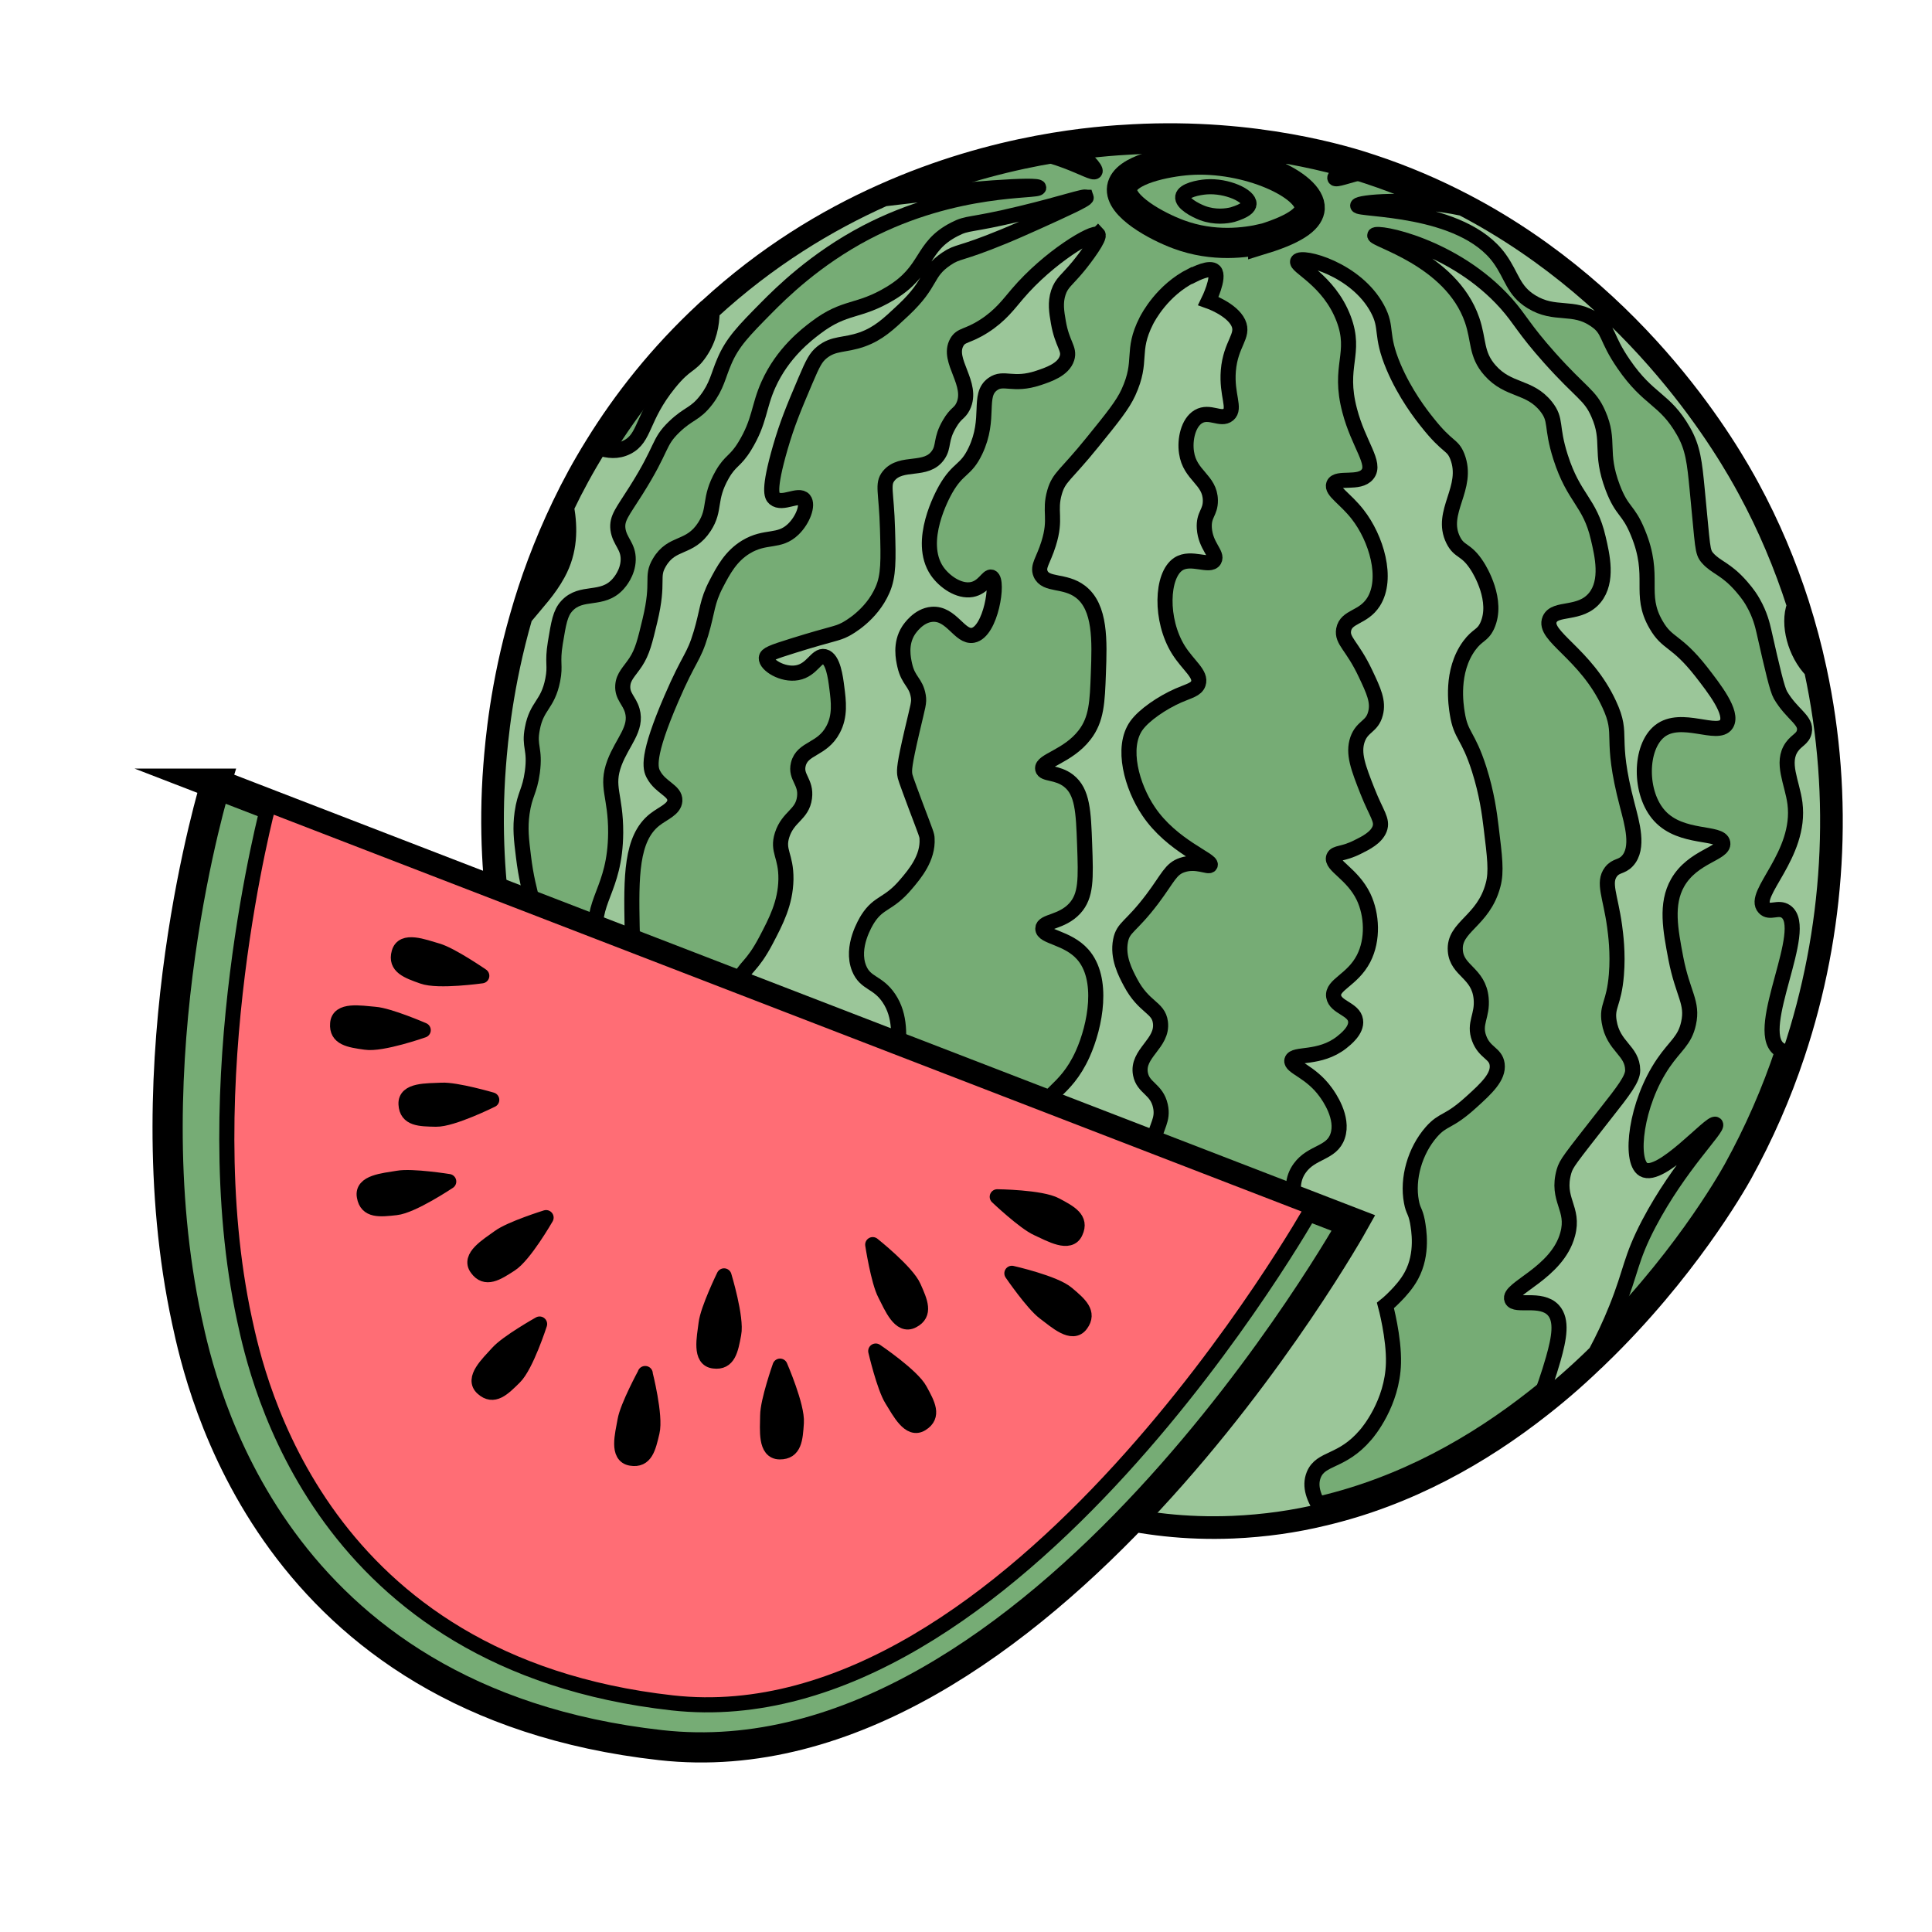<?xml version="1.0" encoding="UTF-8"?><svg id="Calque_1" xmlns="http://www.w3.org/2000/svg" viewBox="0 0 128 128"><defs><style>.cls-1{fill:#76ac75;}.cls-1,.cls-2,.cls-3,.cls-4,.cls-5{stroke-miterlimit:10;}.cls-1,.cls-2,.cls-3,.cls-4,.cls-5,.cls-6{stroke:#000;}.cls-1,.cls-4{stroke-width:2px;}.cls-2{fill:#ff6d75;}.cls-3{fill:#9bc699;}.cls-4,.cls-5{fill:none;}.cls-6{stroke-linecap:round;stroke-linejoin:round;}</style></defs><path class="cls-1" d="M118.6,69.72c-.91,2.74-2.07,5.38-3.46,7.9-.45,.81-3.7,6.47-9.43,12.01h-.01c-1.16,1.14-2.42,2.26-3.79,3.33-3.95,3.11-8.74,5.83-14.3,7.14-1.89,.46-3.87,.74-5.93,.83-3.15,.13-5.88-.23-8.37-.83-2.45-.59-4.67-1.41-6.84-2.21-2.82-1.04-26.74-10.28-32.44-33.45-.12-.47-.39-1.64-.65-3.32-.37-2.49-.69-6.12-.36-10.37,.13-1.67,.45-5.32,1.75-9.84h0c.64-2.26,1.54-4.73,2.77-7.29,.62-1.3,1.34-2.62,2.16-3.94,1.85-3,4.22-6.01,7.26-8.83,.07-.07,.15-.14,.22-.19,3.74-3.44,7.69-5.83,11.41-7.49,7.53-3.38,14.17-3.82,16.51-3.94,8.08-.43,14.13,1.46,15.7,1.99,2.18,.72,4.21,1.6,6.08,2.58,11.72,6.13,17.53,16.42,18.76,18.7,1.33,2.45,2.4,5,3.24,7.61,.45,1.42,.84,2.86,1.15,4.32,1.82,8.42,1.26,17.24-1.43,25.29Z"/><path class="cls-4" d="M83.69,15.83c2.4-.74,3.04-1.45,3.08-2.02,.09-1.53-4.14-3.49-8.02-3.21-1.48,.11-4.22,.64-4.41,1.84-.19,1.21,2.31,2.56,3.75,3.09,2.32,.86,4.46,.55,5.6,.29Z"/><path class="cls-5" d="M81.66,14.22c.85-.26,1.08-.51,1.09-.71,.03-.54-1.46-1.23-2.83-1.13-.52,.04-1.49,.23-1.56,.65-.07,.43,.82,.9,1.32,1.09,.82,.3,1.58,.2,1.98,.1Z"/><path class="cls-3" d="M99.19,70.51c.11,.83-.7,1.59-1.72,2.51-1.55,1.41-1.83,1.06-2.64,1.98-1.09,1.25-1.61,3.08-1.32,4.62,.12,.65,.25,.56,.4,1.32,.08,.48,.39,2.11-.4,3.57-.29,.54-.72,1.03-1.08,1.39-.35,.36-.64,.59-.64,.59,0,0,.58,2.14,.53,3.83-.07,2.64-1.68,4.56-1.85,4.75-1.58,1.85-2.95,1.47-3.43,2.64-.31,.77,.01,1.58,.57,2.39-1.89,.46-3.87,.74-5.93,.83-3.15,.13-5.88-.23-8.37-.83,.87-1.43,2.35-3.24,4.35-5.69,5.34-6.51,8.97-8.27,8.72-11.88-.13-1.92-1.32-3.71-.26-5.15,.79-1.09,2.11-.95,2.5-2.11,.42-1.22-.59-2.64-.79-2.91-1-1.39-2.35-1.67-2.24-2.11,.12-.5,1.84-.04,3.3-1.19,.25-.2,1.02-.8,.92-1.45-.11-.77-1.33-.86-1.45-1.59-.13-.78,1.24-1.08,1.98-2.51,.65-1.26,.56-2.91,0-4.09-.74-1.54-2.2-2.09-1.98-2.64,.13-.31,.61-.17,1.58-.66,.57-.28,1.23-.62,1.46-1.19,.23-.6-.2-.99-.8-2.51-.61-1.55-.98-2.5-.66-3.43,.32-.9,.96-.82,1.19-1.72,.21-.79-.12-1.5-.66-2.64-.88-1.87-1.58-2.16-1.45-2.91,.17-.91,1.29-.76,1.98-1.84,.98-1.55,.19-4.22-1.06-5.81-.81-1.04-1.75-1.55-1.58-1.98,.21-.53,1.7,.02,2.24-.67,.59-.72-.59-1.96-1.18-4.22-.79-2.98,.48-3.75-.4-6.08-.98-2.59-3.26-3.49-3.04-3.82,.27-.41,3.87,.52,5.28,3.16,.7,1.3,.15,1.67,1.06,3.83,.77,1.82,1.84,3.19,2.25,3.7,1.36,1.72,1.65,1.42,1.98,2.25,.82,2.1-1.2,3.67-.27,5.54,.42,.84,.84,.55,1.59,1.72,.17,.26,1.42,2.3,.66,3.96-.32,.68-.63,.56-1.19,1.32-1.24,1.7-.88,3.94-.79,4.49,.24,1.52,.71,1.38,1.45,3.7,.51,1.61,.68,2.92,.79,3.83,.24,1.97,.37,2.95,.13,3.83-.64,2.43-2.63,2.75-2.5,4.36,.1,1.35,1.55,1.45,1.71,3.16,.11,1.17-.51,1.64-.13,2.65,.36,.97,1.09,.97,1.19,1.71Z"/><path class="cls-3" d="M78.95,18.25c-1.95,.98-2.88,2.77-3,3-1.05,2.07-.21,2.61-1.19,4.75-.38,.83-1.05,1.66-2.38,3.3-1.81,2.24-2.21,2.28-2.51,3.3-.38,1.31,.14,1.72-.4,3.43-.35,1.12-.74,1.48-.53,1.98,.34,.81,1.59,.39,2.64,1.19,1.35,1.03,1.27,3.26,1.19,5.41-.07,1.9-.11,3.05-.92,4.09-1.1,1.42-2.88,1.7-2.77,2.24,.07,.38,.95,.19,1.72,.79,.93,.73,.98,2.04,1.06,4.23,.08,2.26,.12,3.38-.66,4.23-.86,.93-2.09,.83-2.11,1.32-.03,.57,1.63,.58,2.64,1.72,1.43,1.61,.85,4.71,0,6.6-1.18,2.62-2.7,2.58-2.91,4.36-.28,2.4,2.25,4.67,4.09,5.68,2.58,1.41,5.84,1.42,6.21,.53,.41-.98-2.91-2.46-2.64-4.89,.1-.88,.61-1.3,.4-2.24-.25-1.13-1.14-1.17-1.32-2.11-.27-1.38,1.51-2.02,1.32-3.43-.13-1.01-1.09-.96-1.98-2.64-.34-.64-.88-1.66-.66-2.77,.18-.92,.67-.86,2.11-2.77,1.05-1.4,1.2-1.98,1.98-2.24,.94-.32,1.76,.19,1.85,0,.16-.33-2.54-1.25-4.09-3.57-1.09-1.61-1.84-4.23-.79-5.68,.5-.69,1.68-1.5,2.77-1.98,.71-.31,1.18-.39,1.32-.79,.22-.63-.67-1.2-1.32-2.24-1.23-1.98-1.13-4.94,0-5.68,.84-.55,2.09,.24,2.38-.26,.24-.41-.58-.93-.66-2.11-.06-.93,.41-1.02,.4-1.85-.02-1.39-1.36-1.63-1.58-3.17-.13-.85,.11-1.98,.79-2.38,.74-.43,1.49,.28,1.98-.13,.5-.42-.13-1.29,0-2.91,.15-1.81,1.07-2.3,.66-3.17-.43-.91-1.98-1.45-1.98-1.45h0s.78-1.59,.4-1.98c-.3-.3-1.23,.17-1.49,.3Z"/><path class="cls-3" d="M72.73,15.54c-.26-.27-3.24,1.48-5.33,3.94-.56,.65-1.1,1.42-2.21,2.13-1.11,.71-1.51,.55-1.8,1.07-.69,1.22,1.15,2.76,.41,4.26-.24,.48-.46,.39-.9,1.15-.61,1.04-.34,1.47-.74,2.05-.79,1.16-2.44,.36-3.28,1.39-.45,.56-.15,1.01-.08,3.53,.06,2.05,.08,3.09-.33,4.02-.74,1.7-2.29,2.53-2.46,2.62-.6,.31-.74,.23-3.44,1.07-1.45,.45-1.78,.59-1.8,.82-.04,.45,1.08,1.16,2.05,.98,.99-.18,1.27-1.19,1.8-1.07,.58,.13,.74,1.41,.82,2.05,.12,.93,.24,1.88-.25,2.79-.72,1.36-2.03,1.19-2.3,2.3-.21,.87,.55,1.15,.41,2.21-.15,1.14-1.08,1.23-1.48,2.46-.35,1.09,.27,1.35,.25,2.95-.03,1.58-.66,2.78-1.31,4.02-.96,1.83-1.4,1.72-1.8,2.71-.98,2.41,.45,5.98,2.95,7.87,1.68,1.27,4.71,2.43,6.32,1.15,.97-.77,1.08-2.16,1.23-3.94,.11-1.38,.23-2.75-.57-3.94-.75-1.11-1.55-.94-1.97-1.97-.58-1.43,.44-3.07,.57-3.28,.75-1.17,1.37-.91,2.54-2.3,.58-.68,1.47-1.74,1.39-3.03-.01-.23-.04-.28-.74-2.13-.69-1.85-.72-1.95-.74-2.13-.03-.28-.04-.6,.49-2.87,.4-1.72,.48-1.86,.41-2.3-.16-.94-.66-.98-.9-2.05-.09-.41-.32-1.41,.25-2.3,.08-.12,.66-1,1.56-1.07,1.29-.1,1.83,1.55,2.71,1.39,1.2-.22,1.72-3.64,1.23-3.85-.24-.11-.52,.68-1.31,.82-.85,.15-1.81-.52-2.3-1.23-1.34-1.97,.38-5.07,.57-5.41,.84-1.47,1.33-1.2,1.97-2.54,1.04-2.18,.12-3.69,1.15-4.43,.73-.53,1.33,.16,3.03-.41,.66-.22,1.65-.55,1.89-1.31,.2-.63-.32-.92-.57-2.38-.12-.69-.22-1.3,0-1.97,.22-.66,.56-.81,1.31-1.72,.48-.58,1.49-1.94,1.31-2.13Z"/><path class="cls-3" d="M71.96,13.07c-.05-.13-1.56,.41-4.35,1.08-3.44,.83-3.44,.56-4.37,1.04-2.29,1.17-1.7,2.71-4.24,4.24-2.15,1.3-2.99,.79-4.95,2.28-.61,.46-2.2,1.67-3.14,3.77-.67,1.49-.56,2.43-1.57,4.08-.63,1.03-.94,.92-1.49,1.88-.94,1.65-.41,2.27-1.18,3.46-.98,1.51-2.14,.94-2.98,2.36-.59,.99,.01,1.19-.63,3.85-.33,1.38-.5,2.08-.94,2.75-.43,.65-.82,.95-.86,1.57-.04,.71,.43,.96,.63,1.65,.34,1.2-.65,2.06-1.18,3.46-.6,1.61,.09,2.13,.08,4.63-.03,3.9-1.73,4.45-1.26,7.23,.41,2.42,2.1,4.34,2.59,4.16,.41-.15-.17-1.73-.24-5.18-.06-3.27-.08-5.83,1.49-7.07,.57-.45,1.3-.69,1.34-1.26,.04-.67-.94-.85-1.41-1.73-.23-.41-.47-1.21,1.18-5.03,1.21-2.81,1.46-2.65,1.96-4.32,.45-1.51,.38-2.08,1.02-3.3,.47-.9,.96-1.82,1.96-2.43,1.32-.8,2.19-.26,3.14-1.18,.64-.62,1-1.61,.71-1.96-.36-.43-1.43,.37-1.96-.08-.18-.15-.43-.54,.39-3.38,.46-1.58,.86-2.54,1.65-4.4,.52-1.23,.71-1.57,1.1-1.89,.8-.65,1.47-.44,2.67-.86,1.08-.39,1.72-.99,2.75-1.96,1.94-1.83,1.43-2.43,2.83-3.38,.8-.54,.83-.26,3.79-1.48,.83-.34,1.41-.61,2.18-.95,1.88-.85,3.35-1.52,3.3-1.65Z"/><path class="cls-3" d="M114.38,47.97c-.56,.89-2.99-.66-4.42,.47-1.34,1.06-1.38,4.12,0,5.62,1.44,1.57,4.06,1.01,4.18,1.79,.11,.69-1.99,.88-2.99,2.63-.81,1.42-.48,3.12-.12,5.02,.46,2.37,1.15,2.91,.84,4.3-.25,1.15-.87,1.46-1.67,2.63-1.84,2.69-2.26,6.49-1.32,7.05,1.15,.68,4.51-3.25,4.78-2.99,.23,.22-2.38,2.7-4.42,6.58-1.24,2.37-1.14,3.1-2.15,5.61-.42,1.05-.89,2.04-1.38,2.95h-.01c-1.16,1.14-2.42,2.26-3.79,3.33,.34-.85,.69-1.84,1-2.93,.39-1.38,.61-2.56,0-3.23-.82-.88-2.54-.19-2.75-.71-.3-.72,3.01-1.74,3.7-4.31,.48-1.74-.78-2.27-.24-4.18,.16-.53,.33-.73,2.75-3.82,1.2-1.52,1.8-2.3,1.8-2.87-.01-1.33-1.29-1.54-1.56-3.23-.17-1.06,.32-1.14,.48-3.1,.12-1.46-.05-2.7-.12-3.23-.28-2.01-.78-2.87-.24-3.59,.34-.44,.69-.3,1.08-.71,.81-.86,.31-2.51,0-3.71-1.23-4.69-.19-4.52-1.2-6.69-1.56-3.37-4.42-4.51-3.94-5.62,.36-.83,2.01-.24,2.99-1.43,.9-1.1,.49-2.83,.23-3.94-.56-2.44-1.61-2.59-2.5-5.38-.66-2.07-.23-2.43-.96-3.35-1.11-1.39-2.48-1-3.71-2.39-.95-1.07-.72-1.98-1.19-3.34-1.4-4.06-6.59-5.33-6.45-5.62,.13-.28,5.27,.66,8.72,4.54,.94,1.06,1.13,1.64,2.87,3.59,2.14,2.39,2.66,2.43,3.22,3.7,.82,1.85,.05,2.5,.96,4.9,.63,1.65,1.02,1.39,1.67,2.99,1.21,2.93,0,4.03,1.2,6.09,.76,1.32,1.31,.97,2.99,3.11,.86,1.11,2.13,2.73,1.67,3.47Z"/><path class="cls-3" d="M118.6,69.72c-.29-.01-.56-.08-.76-.24-1.67-1.35,2.11-7.96,.48-9.09-.5-.35-1.07,.15-1.43-.24-.87-.91,2.47-3.5,2.03-6.93-.18-1.38-.94-2.7-.2-3.74,.33-.46,.72-.53,.82-1,.17-.77-.82-1.13-1.58-2.43-.22-.39-.52-1.67-1.1-4.24-.09-.39-.25-1.08-.7-1.87-.13-.24-.36-.6-.77-1.07-1.04-1.2-1.68-1.25-2.25-1.89-.38-.43-.31-.64-.7-4.58-.17-1.75-.27-2.73-.91-3.84-1.24-2.17-2.29-2.01-3.95-4.43-1.23-1.78-.92-2.26-1.89-2.92-1.46-1.02-2.66-.25-4.23-1.22-1.22-.75-1.27-1.69-2.11-2.86-2.5-3.47-9.4-3.19-9.4-3.51,.04-.22,3.4-.57,6.93,.18,11.72,6.13,17.53,16.42,18.76,18.7,1.33,2.45,2.4,5,3.24,7.61-.46,1.26,.05,3.18,1.15,4.32,1.82,8.42,1.26,17.24-1.43,25.29Z"/><path class="cls-3" d="M68.82,12.43c0,.29-5.46-.15-11.44,2.97-3.39,1.78-5.64,4.02-6.61,5-1.5,1.52-2.25,2.28-2.79,3.56-.4,.92-.48,1.61-1.19,2.54-.75,.97-1.15,.85-2.12,1.78-1.1,1.06-.72,1.35-2.54,4.23-.88,1.4-1.28,1.81-1.19,2.55,.11,.82,.7,1.12,.68,2.03-.02,.87-.58,1.5-.68,1.61-1.05,1.16-2.41,.39-3.38,1.44-.45,.48-.55,1.14-.77,2.46-.22,1.36,.03,1.45-.17,2.45-.33,1.67-1.06,1.67-1.35,3.22-.24,1.23,.21,1.3,0,2.88-.18,1.31-.5,1.44-.68,2.71-.14,1.01-.05,1.75,.09,2.88,.33,2.77,1,3.58,.59,4.07-.31,.37-1.05,.46-1.89,.31-.37-2.49-.69-6.12-.36-10.37,.13-1.67,.45-5.32,1.75-9.84h0c.81-.99,1.6-1.8,2.19-2.89,.83-1.51,.81-3.04,.58-4.4,.62-1.3,1.34-2.62,2.16-3.94,.58,.19,1.2,.27,1.84-.05,1.23-.62,.94-1.94,2.79-4.23,1.14-1.41,1.39-1.09,2.04-2.04,.63-.92,.79-1.83,.81-2.7,3.74-3.44,7.69-5.83,11.41-7.49,5.55-.68,10.21-1,10.23-.74Z"/><path class="cls-5" d="M70.78,9.65c1.15,.71,1.87,1.56,1.77,1.71-.09,.14-.78-.26-1.89-.68-.76-.29-1.49-.49-2.16-.64"/><path class="cls-5" d="M76.94,9.17c.06,.27,.07,.44,.01,.48-.08,.05-.26-.14-.55-.47"/><path class="cls-5" d="M89.5,10.81c-.7,.45-1.12,.88-1.06,1,.06,.14,.8-.16,1.95-.44,.18-.04,.35-.08,.52-.11"/><path class="cls-5" d="M85.14,9.82c-.25,.29-.37,.51-.33,.58,.06,.1,.48-.12,1.17-.42"/><path class="cls-1" d="M14.28,51.92l75.39,29.11s-20.85,37.39-45.9,34.59c-25.91-2.89-30.46-23.81-31.39-28.13-3.73-17.27,1.91-35.57,1.91-35.57Z"/><path class="cls-2" d="M17.78,53.3l69.18,26.71s-19.81,35.33-42.42,32.81c-23.39-2.61-27.5-21.5-28.34-25.4-3.37-15.59,1.59-34.12,1.59-34.12Z"/><g><path class="cls-6" d="M35.75,87.72s-.89,2.77-1.67,3.53c-.77,.76-1.38,1.37-2.1,.72-.72-.63,.35-1.62,.99-2.33,.64-.72,2.78-1.92,2.78-1.92Z"/><path class="cls-6" d="M36.18,80.67s-1.45,2.53-2.37,3.1c-.91,.59-1.64,1.05-2.2,.27-.58-.76,.68-1.51,1.45-2.07,.77-.57,3.12-1.3,3.12-1.3Z"/><path class="cls-6" d="M29.73,78.28s-2.42,1.62-3.5,1.73c-1.08,.12-1.93,.21-2.09-.74-.18-.94,1.27-1.05,2.22-1.21,.94-.17,3.37,.22,3.37,.22Z"/><path class="cls-6" d="M32.58,72.87s-2.61,1.3-3.69,1.28c-1.09-.02-1.94-.03-1.99-.99-.06-.96,1.4-.88,2.36-.93,.96-.05,3.32,.64,3.32,.64Z"/><path class="cls-6" d="M28.04,68.25s-2.75,.97-3.82,.8c-1.08-.15-1.93-.28-1.85-1.23,.06-.96,1.5-.7,2.46-.62,.95,.07,3.21,1.05,3.21,1.05Z"/><path class="cls-6" d="M31.92,64.65s-2.89,.41-3.91,.04c-1.02-.36-1.83-.65-1.57-1.57,.25-.93,1.6-.4,2.53-.13,.92,.26,2.95,1.66,2.95,1.66Z"/><path class="cls-6" d="M42.74,91s.72,2.82,.46,3.88c-.25,1.06-.44,1.89-1.39,1.73-.95-.15-.57-1.55-.4-2.5,.16-.94,1.34-3.11,1.34-3.11Z"/><path class="cls-6" d="M51.68,90.51s1.16,2.67,1.08,3.75c-.07,1.08-.13,1.94-1.1,1.93-.96,0-.81-1.44-.8-2.4,0-.96,.82-3.28,.82-3.28Z"/><path class="cls-6" d="M58.02,89.51s2.42,1.63,2.93,2.59c.52,.95,.93,1.71,.11,2.22-.8,.52-1.46-.78-1.97-1.6-.51-.81-1.07-3.21-1.07-3.21Z"/><path class="cls-6" d="M57.82,82.46s2.28,1.81,2.71,2.81c.44,.99,.79,1.78-.06,2.22-.84,.46-1.39-.89-1.83-1.75-.45-.85-.82-3.28-.82-3.28Z"/><path class="cls-6" d="M47.97,84.53s.85,2.79,.64,3.85c-.2,1.07-.36,1.91-1.31,1.79-.95-.1-.64-1.53-.52-2.48,.11-.95,1.19-3.16,1.19-3.16Z"/><path class="cls-6" d="M67.04,84.36s2.84,.64,3.66,1.35c.83,.7,1.48,1.26,.91,2.03-.56,.78-1.64-.2-2.41-.78-.77-.57-2.16-2.6-2.16-2.6Z"/><path class="cls-6" d="M66.07,79.29s2.91,.03,3.87,.55c.96,.51,1.72,.92,1.31,1.79-.38,.88-1.65,.15-2.52-.25-.87-.39-2.66-2.09-2.66-2.09Z"/></g></svg>